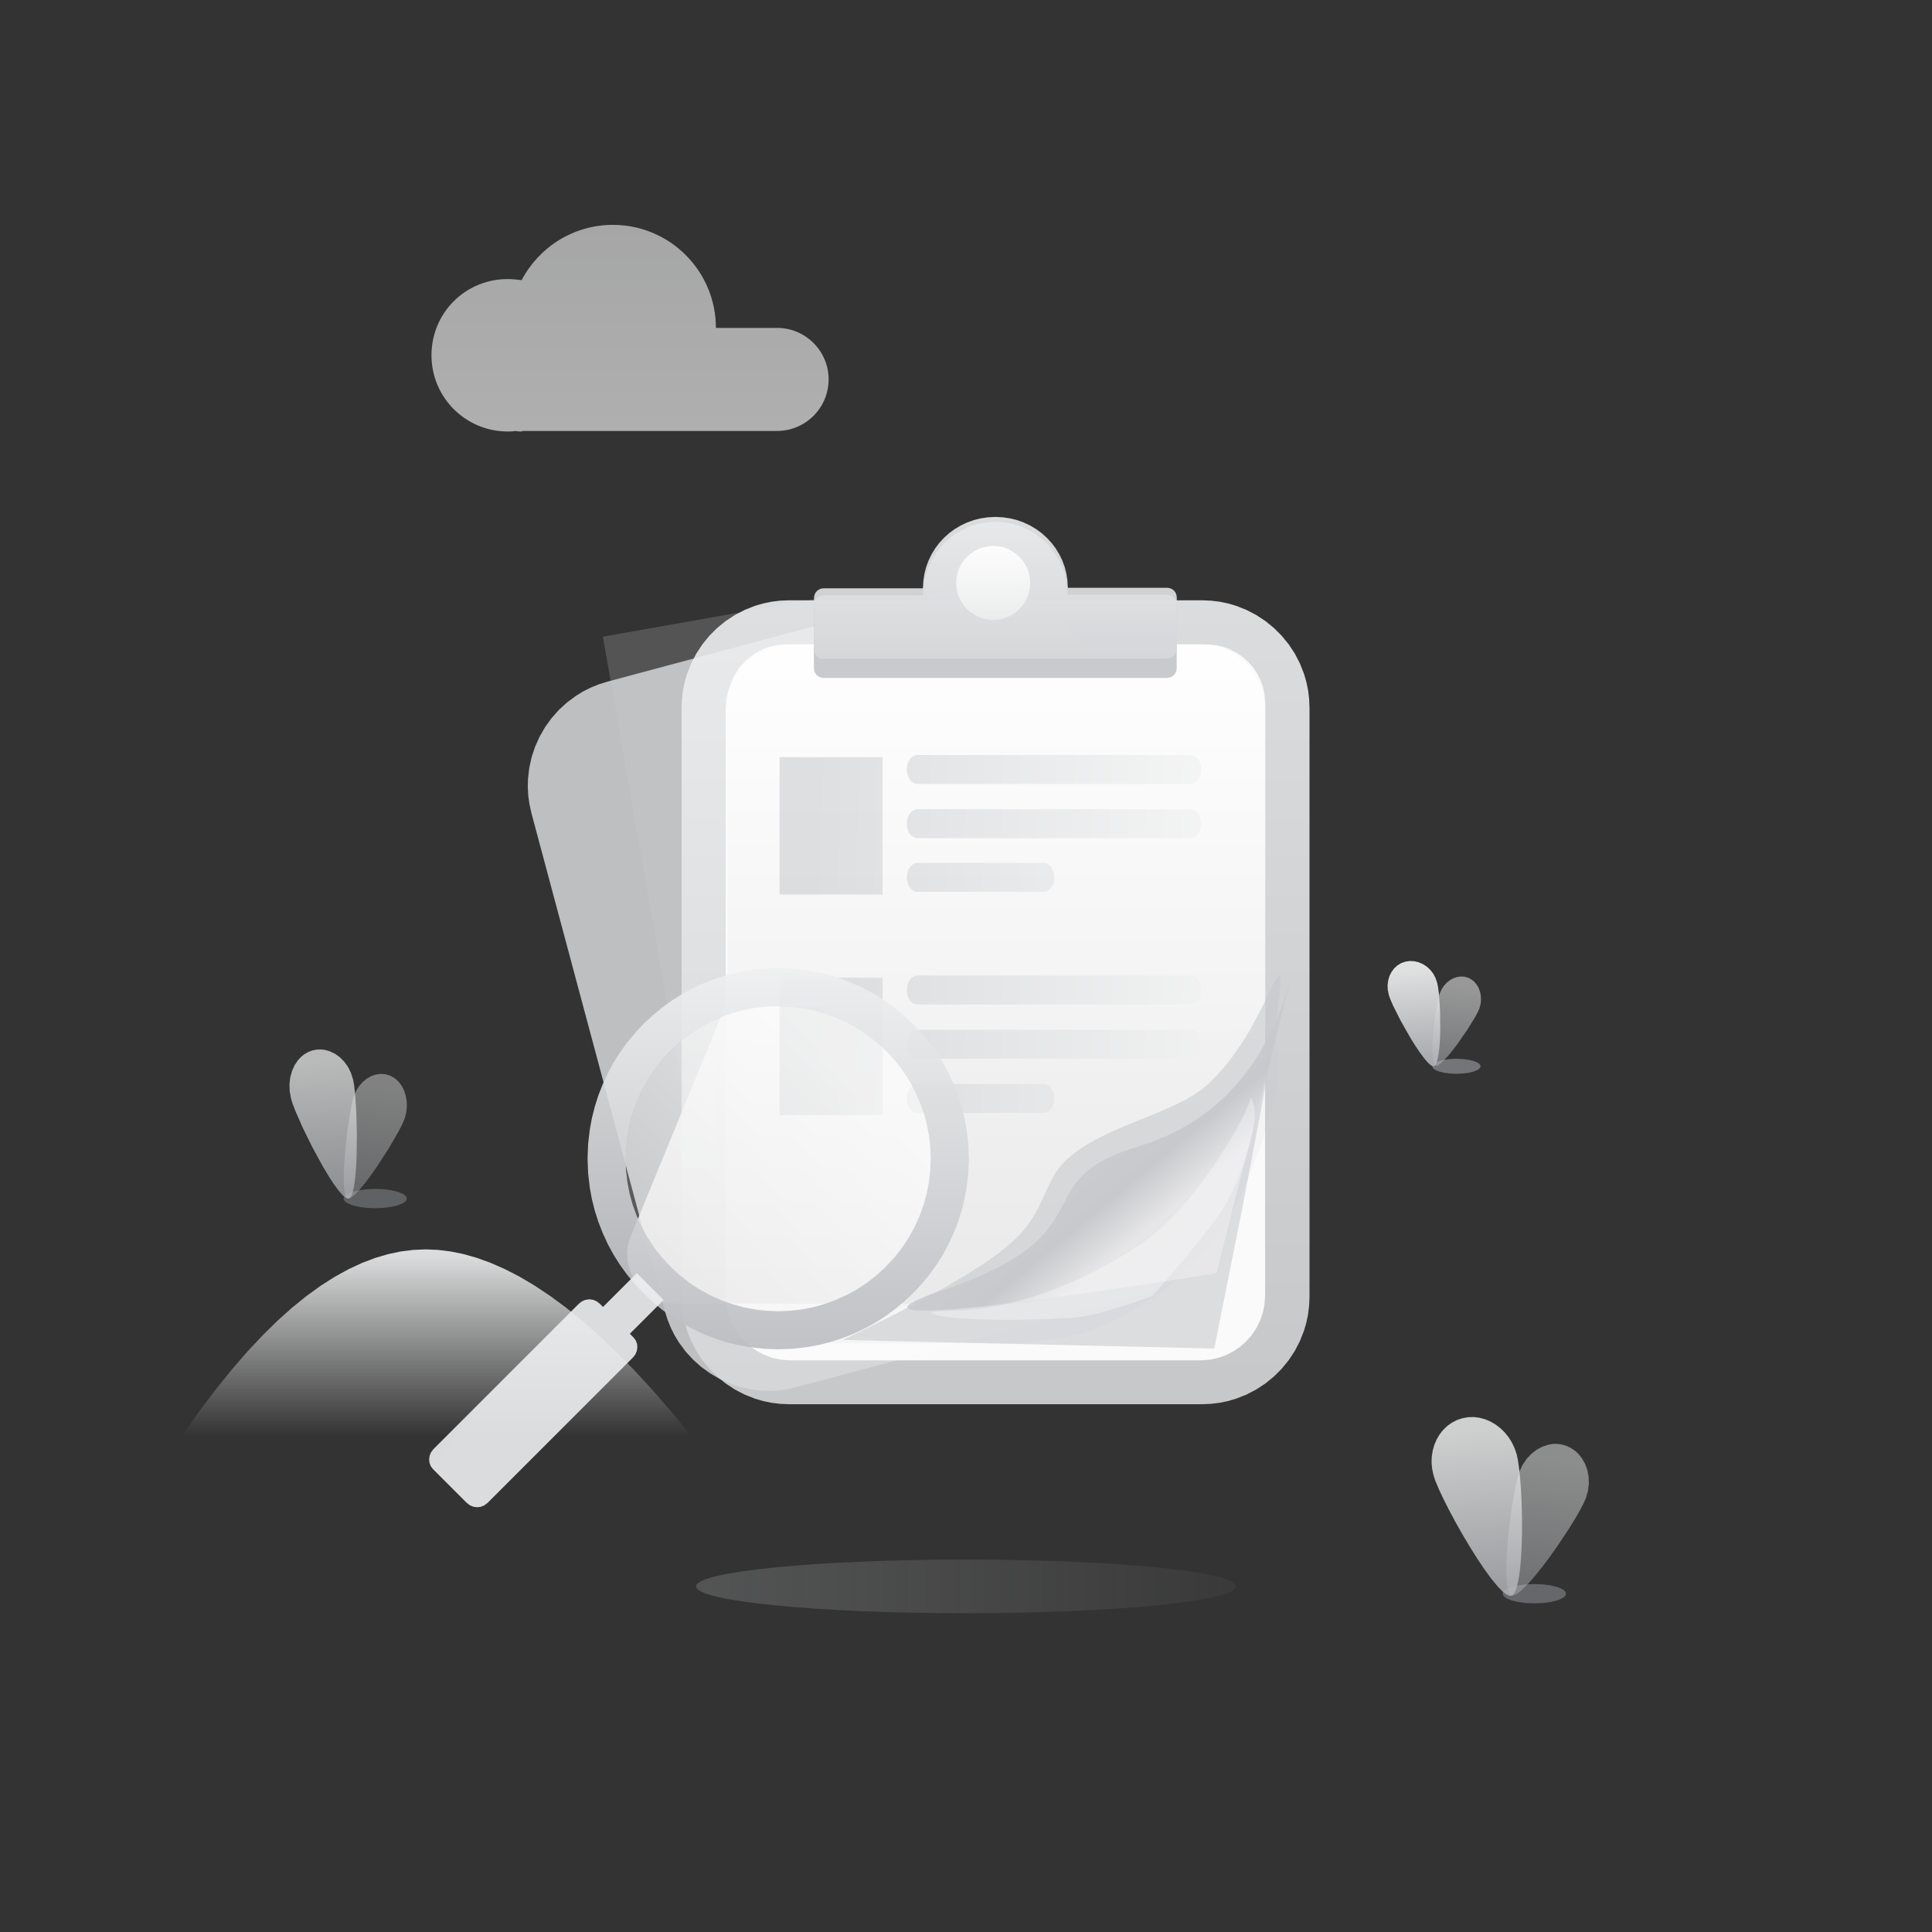 <?xml version="1.0" standalone="no"?><!DOCTYPE svg PUBLIC "-//W3C//DTD SVG 1.1//EN" "http://www.w3.org/Graphics/SVG/1.1/DTD/svg11.dtd"><svg height="1080" node-id="1" sillyvg="true" template-height="1080" template-width="1080" version="1.1" viewBox="0 0 1080 1080" width="1080" xmlns="http://www.w3.org/2000/svg" xmlns:xlink="http://www.w3.org/1999/xlink"><rect x="0" y="0" width="1080" height="1080" fill="#333333" stroke="none"/><defs node-id="131"><linearGradient gradientUnits="objectBoundingBox" id="linearGradient-1" node-id="5" spreadMethod="pad" x1="1.209" x2="-0.25" y1="0.496" y2="0.496"><stop offset="0" stop-color="#c8cacd" stop-opacity="0"></stop><stop offset="1" stop-color="#b2b5b8"></stop></linearGradient><linearGradient gradientUnits="objectBoundingBox" id="linearGradient-2" node-id="8" spreadMethod="pad" x1="0.517" x2="0.478" y1="0.096" y2="1.001"><stop offset="0" stop-color="#f4f5f5"></stop><stop offset="1" stop-color="#b3b5b9"></stop></linearGradient><linearGradient gradientUnits="objectBoundingBox" id="linearGradient-3" node-id="11" spreadMethod="pad" x1="0.492" x2="0.517" y1="0.074" y2="0.998"><stop offset="0" stop-color="#f3f4f4"></stop><stop offset="1" stop-color="#b3b5b9"></stop></linearGradient><linearGradient gradientUnits="objectBoundingBox" id="linearGradient-4" node-id="14" spreadMethod="pad" x1="0.5" x2="0.5" y1="1.001" y2="-0.436"><stop offset="0" stop-color="#f8f8f9"></stop><stop offset="1" stop-color="#e2e3e4"></stop></linearGradient><linearGradient gradientUnits="objectBoundingBox" id="linearGradient-5" node-id="17" spreadMethod="pad" x1="0.499" x2="0.499" y1="0.998" y2="0.03"><stop offset="0" stop-color="#f4f5f5" stop-opacity="0"></stop><stop offset="1" stop-color="#eeeff0"></stop></linearGradient><linearGradient gradientUnits="objectBoundingBox" id="linearGradient-8" node-id="26" spreadMethod="pad" x1="0.522" x2="0.469" y1="0.102" y2="1.006"><stop offset="0" stop-color="#f4f5f5"></stop><stop offset="1" stop-color="#b3b5b9"></stop></linearGradient><linearGradient gradientUnits="objectBoundingBox" id="linearGradient-9" node-id="29" spreadMethod="pad" x1="0.489" x2="0.525" y1="0.075" y2="0.996"><stop offset="0" stop-color="#f3f4f4"></stop><stop offset="1" stop-color="#b3b5b9"></stop></linearGradient><linearGradient gradientUnits="objectBoundingBox" id="linearGradient-10" node-id="32" spreadMethod="pad" x1="0.522" x2="0.469" y1="0.101" y2="1.002"><stop offset="0" stop-color="#f4f5f5"></stop><stop offset="1" stop-color="#b3b5b9"></stop></linearGradient><linearGradient gradientUnits="objectBoundingBox" id="linearGradient-11" node-id="35" spreadMethod="pad" x1="0.488" x2="0.525" y1="0.075" y2="0.997"><stop offset="0" stop-color="#f3f4f4"></stop><stop offset="1" stop-color="#b3b5b9"></stop></linearGradient><linearGradient gradientUnits="objectBoundingBox" id="linearGradient-12" node-id="38" spreadMethod="pad" x1="0.5" x2="0.5" y1="0" y2="1"><stop offset="0" stop-color="#eeeff0"></stop><stop offset="1" stop-color="#d7d8da"></stop></linearGradient><linearGradient gradientUnits="objectBoundingBox" id="linearGradient-13" node-id="41" spreadMethod="pad" x1="0.5" x2="0.5" y1="0.004" y2="0.985"><stop offset="0" stop-color="#ffffff"></stop><stop offset="1" stop-color="#e9e9e9"></stop></linearGradient><linearGradient gradientUnits="objectBoundingBox" id="linearGradient-14" node-id="44" spreadMethod="pad" x1="0.999" x2="0.058" y1="0.504" y2="0.497"><stop offset="0" stop-color="#eeeff0"></stop><stop offset="1" stop-color="#c4c6c9"></stop></linearGradient><linearGradient gradientUnits="objectBoundingBox" id="linearGradient-15" node-id="47" spreadMethod="pad" x1="0.999" x2="0.058" y1="0.504" y2="0.497"><stop offset="0" stop-color="#eeeff0"></stop><stop offset="1" stop-color="#c4c6c9"></stop></linearGradient><linearGradient gradientUnits="objectBoundingBox" id="linearGradient-16" node-id="50" spreadMethod="pad" x1="0.422" x2="0.688" y1="0.416" y2="0.696"><stop offset="0" stop-color="#ccced1"></stop><stop offset="0.662" stop-color="#c6c8cb"></stop><stop offset="1" stop-color="#e8e8ea"></stop></linearGradient><linearGradient gradientUnits="objectBoundingBox" id="linearGradient-17" node-id="54" spreadMethod="pad" x1="0.5" x2="0.5" y1="-0.001" y2="0.999"><stop offset="0" stop-color="#eeeff0"></stop><stop offset="1" stop-color="#d7d8da"></stop></linearGradient><linearGradient gradientUnits="objectBoundingBox" id="linearGradient-18" node-id="57" spreadMethod="pad" x1="0.496" x2="0.496" y1="0.01" y2="0.998"><stop offset="0" stop-color="#ffffff"></stop><stop offset="1" stop-color="#ffffff" stop-opacity="0.478"></stop></linearGradient><linearGradient gradientUnits="objectBoundingBox" id="linearGradient-19" node-id="60" spreadMethod="pad" x1="0.5" x2="0.5" y1="0.001" y2="1"><stop offset="0" stop-color="#eff0f1"></stop><stop offset="1" stop-color="#bbbdc1"></stop></linearGradient><linearGradient gradientUnits="objectBoundingBox" id="linearGradient-20" node-id="63" spreadMethod="pad" x1="0.058" x2="-0.883" y1="0.815" y2="0.182"><stop offset="0" stop-color="#eeeff0"></stop><stop offset="1" stop-color="#c4c6c9"></stop></linearGradient><linearGradient gradientUnits="objectBoundingBox" id="linearGradient-21" node-id="66" spreadMethod="pad" x1="0.501" x2="-0.203" y1="0.004" y2="0.708"><stop offset="0" stop-color="#ffffff" stop-opacity="0.636"></stop><stop offset="1" stop-color="#ffffff" stop-opacity="0.097"></stop></linearGradient></defs><g node-id="248"><g node-id="249"><g node-id="250"><path d="M 0.00 0.00 L 1080.00 0.00 L 1080.00 1080.00 L 0.00 1080.00 Z" fill="#ffffff" fill-opacity="0" fill-rule="nonzero" group-id="1,2,3" id="矩形" node-id="73" stroke="none" target-height="1080" target-width="1080" target-x="0" target-y="0"></path><g node-id="252"><path d="M 690.90 886.80 C 690.90 895.08 623.34 901.80 540.00 901.80 C 456.66 901.80 389.10 895.08 389.10 886.80 C 389.10 878.52 456.66 871.80 540.00 871.80 C 623.34 871.80 690.90 878.52 690.90 886.80 Z" fill="url(#linearGradient-1)" fill-opacity="0.298" fill-rule="nonzero" group-id="1,2,3,5" id="椭圆形" node-id="74" stroke="none" target-height="30" target-width="301.8" target-x="389.1" target-y="871.8"></path></g><g node-id="253"><g node-id="260"><path d="M 227.43 670.00 L 227.18 670.88 L 226.45 671.78 L 225.01 672.72 L 222.42 673.76 L 218.66 674.66 L 214.55 675.20 L 209.73 675.40 L 204.90 675.20 L 200.79 674.66 L 197.03 673.76 L 194.44 672.72 L 193.00 671.78 L 192.27 670.88 L 192.03 670.00 L 192.27 669.12 L 193.00 668.22 L 194.44 667.27 L 197.03 666.24 L 200.79 665.34 L 204.90 664.80 L 209.73 664.60 L 214.55 664.80 L 218.66 665.34 L 222.42 666.24 L 225.01 667.27 L 226.45 668.22 L 227.18 669.12 L 227.43 670.00 Z" fill="#9da1a6" fill-opacity="0.42" fill-rule="nonzero" group-id="1,2,3,6,13" id="椭圆形_1_" node-id="76" stroke="none" target-height="10.8" target-width="35.4" target-x="192.03" target-y="664.6"></path></g><g node-id="261"><path d="M 194.13 670.00 L 194.96 670.03 L 196.19 669.52 L 198.02 668.10 L 200.62 665.47 L 203.91 661.54 L 207.21 657.18 L 210.74 652.15 L 217.44 641.75 L 222.95 632.19 L 225.05 628.05 L 226.23 625.30 L 227.08 621.92 L 227.44 618.63 L 227.33 615.41 L 226.76 612.24 L 225.79 609.38 L 224.43 606.79 L 222.65 604.49 L 220.56 602.67 L 218.13 601.30 L 215.45 600.51 L 212.79 600.30 L 210.10 600.67 L 207.52 601.55 L 205.08 602.92 L 202.75 604.83 L 200.76 607.10 L 199.09 609.80 L 197.73 613.00 L 196.94 615.88 L 195.98 620.51 L 194.26 631.71 L 192.89 644.42 L 192.43 650.79 L 192.19 656.49 L 192.21 661.85 L 192.50 665.74 L 192.97 668.16 L 193.53 669.43 L 194.13 670.00 Z" fill="url(#linearGradient-2)" fill-opacity="0.404" fill-rule="nonzero" group-id="1,2,3,6,14" id="椭圆形_2_" node-id="77" stroke="none" target-height="69.73" target-width="35.25" target-x="192.19" target-y="600.3"></path></g><path d="M 195.03 670.00 L 195.72 669.53 L 196.44 668.44 L 197.19 666.39 L 197.94 662.99 L 198.60 658.17 L 199.04 652.96 L 199.34 646.93 L 199.50 634.26 L 199.18 621.78 L 198.46 611.06 L 197.94 606.61 L 197.43 603.70 L 196.20 599.79 L 194.54 596.41 L 192.45 593.49 L 189.91 590.95 L 187.17 589.00 L 184.20 587.61 L 181.83 586.94 L 179.47 586.65 L 177.07 586.73 L 174.63 587.20 L 172.30 588.08 L 170.20 589.27 L 168.30 590.79 L 166.58 592.65 L 164.70 595.46 L 163.26 598.64 L 162.27 602.24 L 161.82 605.96 L 161.93 609.83 L 162.63 613.90 L 163.49 616.73 L 165.05 620.88 L 169.31 630.58 L 174.75 641.58 L 180.70 652.45 L 183.74 657.51 L 186.50 661.76 L 189.29 665.57 L 191.50 668.09 L 193.09 669.44 L 194.21 669.98 L 195.03 670.00 Z" fill="url(#linearGradient-3)" fill-opacity="0.701" fill-rule="nonzero" group-id="1,2,3,6" id="椭圆形_3_" node-id="78" stroke="none" target-height="83.35" target-width="37.68" target-x="161.82" target-y="586.65"></path></g><g node-id="254"><path d="M 291.90 241.20 C 290.70 241.20 289.50 241.20 288.30 240.90 C 286.80 241.20 285.30 241.20 283.80 241.20 C 260.40 241.20 241.20 222.30 241.20 198.60 C 241.20 174.90 260.10 156.00 283.80 156.00 C 286.50 156.00 289.20 156.30 291.60 156.60 C 301.20 138.30 320.40 125.70 342.60 125.70 C 374.40 125.70 400.20 151.50 400.20 183.30 L 400.20 183.30 L 434.40 183.30 C 450.30 183.30 463.20 196.20 463.20 212.10 C 463.20 228.00 450.30 240.90 434.40 240.90 L 291.90 240.90 L 291.90 241.20 Z" fill="url(#linearGradient-4)" fill-opacity="0.63" fill-rule="nonzero" group-id="1,2,3,7" id="形状结合" node-id="79" stroke="none" target-height="115.5" target-width="222" target-x="241.2" target-y="125.7"></path></g><g node-id="255"><path d="M 101.42 803.11 L 111.16 789.27 L 120.59 776.73 L 129.72 765.42 L 138.56 755.24 L 147.12 746.14 L 155.41 738.03 L 163.45 730.85 L 171.25 724.55 L 179.37 718.67 L 187.27 713.65 L 194.96 709.43 L 202.46 705.95 L 209.80 703.17 L 216.98 701.06 L 224.05 699.58 L 231.02 698.70 L 237.92 698.41 L 244.75 698.69 L 251.74 699.55 L 258.94 701.00 L 266.36 703.09 L 274.03 705.85 L 281.97 709.32 L 290.22 713.55 L 298.79 718.61 L 307.71 724.55 L 316.25 730.85 L 325.13 738.03 L 334.38 746.14 L 344.01 755.25 L 354.04 765.43 L 364.49 776.75 L 375.38 789.28 L 386.72 803.11 L 101.42 803.11 Z" fill="url(#linearGradient-5)" fill-opacity="0.9" fill-rule="nonzero" group-id="1,2,3,8" id="路径" node-id="81" stroke="none" target-height="104.7" target-width="285.3" target-x="101.42" target-y="698.41"></path><path d="M 270.32 803.11 L 279.54 786.23 L 288.63 770.77 L 297.57 756.68 L 306.36 743.85 L 315.02 732.21 L 323.54 721.70 L 331.93 712.24 L 340.18 703.76 L 348.32 696.20 L 356.20 689.61 L 363.98 683.80 L 371.68 678.73 L 379.29 674.34 L 386.85 670.61 L 394.35 667.51 L 401.82 665.00 L 409.27 663.07 L 416.73 661.70 L 424.21 660.88 L 431.72 660.61 L 439.95 660.91 L 449.15 661.86 L 459.42 663.55 L 470.86 666.07 L 483.59 669.52 L 497.71 674.00 L 513.34 679.63 L 530.61 686.51 L 549.65 694.78 L 570.58 704.57 L 593.54 716.00 L 618.68 729.23 L 646.14 744.40 L 676.08 761.67 L 708.65 781.18 L 744.02 803.11 L 270.32 803.11 Z" fill="none" group-id="1,2,3,8" id="路径-2" node-id="82" stroke="none" target-height="142.5" target-width="473.7" target-x="270.32" target-y="660.61"></path><path d="M 978.62 803.11 L 967.52 787.92 L 956.79 774.20 L 946.42 761.84 L 936.40 750.78 L 926.71 740.91 L 917.34 732.16 L 908.27 724.46 L 899.49 717.73 L 890.98 711.91 L 882.72 706.94 L 874.69 702.75 L 866.86 699.31 L 859.23 696.55 L 851.76 694.46 L 844.44 692.98 L 837.23 692.10 L 830.12 691.81 L 823.19 692.07 L 815.62 692.89 L 807.34 694.31 L 798.30 696.41 L 788.42 699.25 L 777.65 702.92 L 765.90 707.49 L 753.10 713.04 L 739.18 719.67 L 724.27 727.37 L 708.11 736.30 L 690.63 746.57 L 671.73 758.27 L 651.34 771.52 L 629.37 786.43 L 605.72 803.11 L 978.62 803.11 Z" fill="none" group-id="1,2,3,8" id="路径-3" node-id="83" stroke="none" target-height="111.3" target-width="372.9" target-x="605.72" target-y="691.81"></path></g><g node-id="256"><g node-id="262"><path d="M 827.64 596.06 L 827.45 596.75 L 826.89 597.44 L 825.79 598.18 L 823.82 598.99 L 820.95 599.69 L 817.81 600.10 L 814.14 600.26 L 810.46 600.10 L 807.32 599.69 L 804.46 598.99 L 802.48 598.18 L 801.38 597.44 L 800.82 596.75 L 800.64 596.06 L 800.82 595.37 L 801.38 594.67 L 802.48 593.94 L 804.46 593.13 L 807.32 592.43 L 810.46 592.02 L 814.14 591.86 L 817.81 592.02 L 820.95 592.43 L 823.82 593.13 L 825.79 593.94 L 826.89 594.67 L 827.45 595.37 L 827.64 596.06 Z" fill="#9da1a6" fill-opacity="0.603" fill-rule="nonzero" group-id="1,2,3,9,15" id="椭圆形_4_" node-id="85" stroke="none" target-height="8.4" target-width="27" target-x="800.64" target-y="591.86"></path></g><g node-id="263"><path d="M 802.44 595.76 L 803.08 595.78 L 804.02 595.41 L 805.42 594.40 L 807.42 592.51 L 809.95 589.70 L 812.48 586.58 L 815.19 582.97 L 820.32 575.51 L 824.55 568.64 L 826.15 565.65 L 827.04 563.66 L 827.65 561.30 L 827.90 558.98 L 827.80 556.69 L 827.36 554.44 L 826.62 552.40 L 825.57 550.53 L 824.22 548.88 L 822.62 547.56 L 820.74 546.56 L 818.68 545.99 L 816.63 545.86 L 814.55 546.15 L 812.54 546.82 L 810.64 547.85 L 808.82 549.27 L 807.25 550.96 L 805.93 552.94 L 804.84 555.26 L 804.20 557.27 L 803.45 560.55 L 802.15 568.49 L 801.16 577.53 L 800.86 582.06 L 800.72 586.13 L 800.80 589.94 L 801.07 592.72 L 801.47 594.43 L 801.94 595.34 L 802.44 595.76 Z" fill="url(#linearGradient-8)" fill-opacity="0.519" fill-rule="nonzero" group-id="1,2,3,9,16" id="椭圆形_5_" node-id="86" stroke="none" target-height="49.92" target-width="27.18" target-x="800.72" target-y="545.86"></path></g><path d="M 801.54 596.06 L 802.18 595.61 L 802.84 594.58 L 803.50 592.65 L 804.15 589.49 L 804.67 585.13 L 804.98 580.46 L 805.14 575.25 L 805.00 564.79 L 804.37 555.54 L 803.86 551.68 L 803.34 549.26 L 802.40 546.54 L 801.11 544.17 L 799.48 542.09 L 797.53 540.31 L 795.41 538.93 L 793.09 537.93 L 790.64 537.34 L 788.17 537.21 L 785.64 537.56 L 783.24 538.41 L 781.16 539.66 L 779.36 541.31 L 777.89 543.28 L 776.77 545.50 L 776.01 548.00 L 775.67 550.60 L 775.77 553.31 L 776.34 556.16 L 777.16 558.51 L 778.72 562.11 L 782.94 570.50 L 788.15 579.71 L 790.92 584.19 L 793.54 588.11 L 796.16 591.67 L 798.27 594.10 L 799.79 595.45 L 800.82 596.00 L 801.54 596.06 Z" fill="url(#linearGradient-9)" fill-opacity="0.9" fill-rule="nonzero" group-id="1,2,3,9" id="椭圆形_6_" node-id="87" stroke="none" target-height="58.85" target-width="29.47" target-x="775.67" target-y="537.21"></path></g><g node-id="257"><g node-id="264"><path d="M 875.41 890.88 L 875.16 891.77 L 874.43 892.66 L 872.99 893.61 L 870.40 894.65 L 866.64 895.55 L 862.53 896.08 L 857.71 896.28 L 852.88 896.08 L 848.77 895.55 L 845.01 894.65 L 842.42 893.61 L 840.98 892.66 L 840.25 891.77 L 840.01 890.88 L 840.25 890.00 L 840.98 889.10 L 842.42 888.16 L 845.01 887.12 L 848.77 886.22 L 852.88 885.69 L 857.71 885.48 L 862.53 885.69 L 866.64 886.22 L 870.40 887.12 L 872.99 888.16 L 874.43 889.10 L 875.16 890.00 L 875.41 890.88 Z" fill="#9da1a6" fill-opacity="0.482" fill-rule="nonzero" group-id="1,2,3,10,17" id="椭圆形_7_" node-id="89" stroke="none" target-height="10.8" target-width="35.4" target-x="840.01" target-y="885.48"></path></g><g node-id="265"><path d="M 844.81 891.78 L 845.74 891.87 L 847.06 891.45 L 848.96 890.25 L 851.69 887.91 L 855.17 884.30 L 858.69 880.21 L 862.57 875.32 L 866.42 870.18 L 870.28 864.74 L 877.43 853.97 L 880.59 848.81 L 883.13 844.41 L 885.28 840.29 L 886.51 837.48 L 887.68 833.38 L 888.18 829.41 L 888.05 825.54 L 887.32 821.73 L 886.06 818.28 L 884.26 815.13 L 882.57 812.99 L 880.64 811.17 L 878.46 809.63 L 876.01 808.38 L 873.38 807.56 L 870.78 807.16 L 868.18 807.16 L 865.55 807.58 L 862.18 808.70 L 858.99 810.42 L 855.96 812.78 L 853.34 815.60 L 851.12 818.91 L 849.31 822.78 L 848.39 825.71 L 847.29 830.26 L 845.29 841.29 L 843.57 854.22 L 842.89 860.92 L 842.39 867.40 L 842.08 873.70 L 842.02 879.15 L 842.25 884.23 L 842.74 887.83 L 843.36 890.02 L 844.06 891.22 L 844.81 891.78 Z" fill="url(#linearGradient-10)" fill-opacity="0.465" fill-rule="nonzero" group-id="1,2,3,10,18" id="椭圆形_8_" node-id="90" stroke="none" target-height="84.71" target-width="46.16" target-x="842.02" target-y="807.16"></path></g><path d="M 844.81 892.08 L 845.76 891.51 L 846.73 890.20 L 847.73 887.77 L 848.74 883.70 L 849.63 877.93 L 850.21 871.70 L 850.62 864.47 L 850.81 857.03 L 850.81 849.31 L 850.65 841.62 L 850.33 834.38 L 849.86 827.41 L 849.29 821.60 L 848.55 816.31 L 847.81 812.88 L 846.62 809.42 L 845.10 806.25 L 843.24 803.33 L 841.06 800.65 L 838.66 798.31 L 836.03 796.31 L 833.18 794.64 L 830.22 793.39 L 827.13 792.55 L 823.97 792.14 L 820.77 792.22 L 817.51 792.78 L 814.37 793.85 L 811.54 795.31 L 808.98 797.16 L 806.71 799.36 L 804.75 801.84 L 803.11 804.63 L 801.83 807.61 L 800.92 810.77 L 800.38 814.13 L 800.25 817.53 L 800.56 821.01 L 801.31 824.58 L 802.43 827.91 L 804.52 832.87 L 807.03 838.20 L 810.22 844.50 L 813.68 850.95 L 817.51 857.73 L 821.51 864.45 L 825.51 870.84 L 829.59 876.94 L 833.32 882.09 L 837.06 886.68 L 840.05 889.74 L 842.17 891.38 L 843.69 892.04 L 844.81 892.08 Z" fill="url(#linearGradient-11)" fill-opacity="0.807" fill-rule="nonzero" group-id="1,2,3,10" id="椭圆形_9_" node-id="91" stroke="none" target-height="99.94" target-width="50.56" target-x="800.25" target-y="792.14"></path></g></g><g node-id="251"><g node-id="258"><g node-id="266"><g node-id="270"><path d="M 339.50 381.05 L 533.36 329.11 L 538.21 328.03 L 542.99 327.36 L 547.72 327.07 L 552.42 327.18 L 558.66 327.90 L 564.69 329.23 L 570.54 331.17 L 576.16 333.70 L 581.47 336.76 L 586.47 340.37 L 591.08 344.47 L 595.25 349.02 L 598.98 354.06 L 601.43 358.08 L 603.55 362.32 L 605.36 366.80 L 606.85 371.54 L 681.46 650.01 L 682.54 654.86 L 683.22 659.64 L 683.50 664.38 L 683.39 669.07 L 682.67 675.31 L 681.34 681.34 L 679.40 687.19 L 676.87 692.82 L 673.81 698.12 L 670.20 703.12 L 666.11 707.73 L 661.55 711.90 L 656.51 715.63 L 652.49 718.08 L 648.25 720.20 L 643.77 722.01 L 639.04 723.50 L 445.18 775.44 L 440.33 776.52 L 435.55 777.20 L 430.81 777.48 L 426.11 777.37 L 419.88 776.65 L 413.85 775.32 L 408.00 773.38 L 402.37 770.85 L 397.07 767.79 L 392.07 764.18 L 387.46 760.08 L 383.29 755.53 L 379.55 750.49 L 377.11 746.47 L 374.99 742.23 L 373.18 737.75 L 371.69 733.02 L 297.07 454.54 L 295.99 449.69 L 295.32 444.91 L 295.04 440.18 L 295.15 435.48 L 295.86 429.24 L 297.19 423.21 L 299.14 417.36 L 301.67 411.74 L 304.73 406.43 L 308.34 401.43 L 312.43 396.82 L 316.99 392.65 L 322.03 388.92 L 326.04 386.47 L 330.28 384.35 L 334.76 382.54 L 339.50 381.05 Z" fill="#ccced1" fill-opacity="0.9" fill-rule="nonzero" group-id="1,2,4,11,19,23" id="path-16" node-id="96" stroke="none" target-height="450.41" target-width="388.46" target-x="295.04" target-y="327.07"></path></g><path d="M 337.03 355.92 L 462.13 333.72 L 508.33 597.72 L 383.23 619.92 Z" fill="#ccced1" fill-opacity="0.217" fill-rule="nonzero" group-id="1,2,4,11,19,24" id="路径_1_" node-id="98" stroke="none" target-height="286.2" target-width="171.3" target-x="337.03" target-y="333.72"></path></g><g node-id="267"><g node-id="272"><path d="M 441.02 335.57 L 672.02 335.57 L 676.98 335.78 L 681.77 336.36 L 686.42 337.32 L 690.93 338.64 L 696.76 340.94 L 702.24 343.79 L 707.39 347.18 L 712.17 351.08 L 716.50 355.41 L 720.40 360.19 L 723.79 365.34 L 726.64 370.82 L 728.94 376.65 L 730.26 381.17 L 731.22 385.81 L 731.80 390.61 L 732.02 395.57 L 732.02 724.97 L 731.80 729.93 L 731.22 734.72 L 730.26 739.37 L 728.94 743.88 L 726.64 749.72 L 723.79 755.19 L 720.40 760.34 L 716.50 765.12 L 712.17 769.45 L 707.39 773.35 L 702.24 776.74 L 696.76 779.59 L 690.93 781.89 L 686.42 783.21 L 681.77 784.17 L 676.98 784.75 L 672.02 784.97 L 441.02 784.97 L 436.05 784.75 L 431.26 784.17 L 426.62 783.21 L 422.10 781.89 L 416.27 779.59 L 410.79 776.74 L 405.64 773.35 L 400.86 769.45 L 396.53 765.12 L 392.63 760.34 L 389.24 755.19 L 386.39 749.72 L 384.09 743.88 L 382.77 739.37 L 381.81 734.72 L 381.23 729.93 L 381.02 724.97 L 381.02 395.57 L 381.23 390.61 L 381.81 385.81 L 382.77 381.17 L 384.09 376.65 L 386.39 370.82 L 389.24 365.34 L 392.63 360.19 L 396.53 355.41 L 400.86 351.08 L 405.64 347.18 L 410.79 343.79 L 416.27 340.94 L 422.10 338.64 L 426.62 337.32 L 431.26 336.36 L 436.05 335.78 L 441.02 335.57 Z" fill="url(#linearGradient-12)" fill-opacity="0.9" fill-rule="nonzero" group-id="1,2,4,11,20,25" id="path-19" node-id="101" stroke="none" target-height="449.4" target-width="351" target-x="381.02" target-y="335.57"></path></g><g node-id="273"><g node-id="276"><path d="M 441.69 360.24 L 671.19 360.24 L 676.11 360.58 L 680.75 361.53 L 685.16 363.08 L 689.34 365.19 L 693.14 367.76 L 696.61 370.81 L 699.66 374.28 L 702.24 378.08 L 704.34 382.26 L 705.89 386.67 L 706.84 391.31 L 707.19 396.24 L 707.19 724.44 L 706.84 729.36 L 705.89 734.01 L 704.34 738.41 L 702.24 742.59 L 699.66 746.40 L 696.61 749.86 L 693.14 752.92 L 689.34 755.49 L 685.16 757.60 L 680.75 759.14 L 676.11 760.09 L 671.19 760.44 L 441.69 760.44 L 436.76 760.09 L 432.12 759.14 L 427.71 757.60 L 423.53 755.49 L 419.73 752.92 L 416.26 749.86 L 413.21 746.40 L 410.63 742.59 L 408.53 738.41 L 406.98 734.01 L 406.03 729.36 L 405.69 724.44 L 405.69 396.24 L 406.03 391.31 L 406.98 386.67 L 408.53 382.26 L 410.63 378.08 L 413.21 374.28 L 416.26 370.81 L 419.73 367.76 L 423.53 365.19 L 427.71 363.08 L 432.12 361.53 L 436.76 360.58 L 441.69 360.24 Z" fill="#ffffff" fill-opacity="0.9" fill-rule="nonzero" group-id="1,2,4,11,20,26,29" id="path-21" node-id="104" stroke="none" target-height="400.2" target-width="301.5" target-x="405.69" target-y="360.24"></path></g><path d="M 400.29 750.84 L 570.09 750.84 L 589.12 748.47 L 600.27 746.59 L 606.09 745.14 L 615.37 741.60 L 624.47 737.45 L 633.40 732.67 L 642.01 727.34 L 650.24 721.50 L 658.10 715.14 L 663.72 710.03 L 669.02 704.70 L 674.01 699.13 L 678.69 693.33 L 683.05 687.27 L 687.00 681.04 L 690.54 674.63 L 693.69 668.04 L 699.87 653.31 L 704.76 640.34 L 708.51 628.97 L 711.25 619.03 L 713.11 610.40 L 714.22 602.92 L 714.67 596.47 L 714.56 590.93 L 713.97 586.17 L 712.97 582.09 L 711.60 578.61 L 709.89 575.64 L 400.29 584.94 L 400.29 750.84 Z" fill="#c3c5c8" fill-opacity="0.09" fill-rule="nonzero" group-id="1,2,4,11,20,26,30" id="路径_2_" node-id="106" stroke="none" target-height="175.2" target-width="314.38" target-x="400.29" target-y="575.64"></path></g><g node-id="274"><g node-id="278"><path d="M 439.38 360.24 L 674.28 360.24 L 678.84 360.55 L 683.11 361.41 L 687.16 362.82 L 690.99 364.74 L 694.48 367.09 L 697.65 369.87 L 700.43 373.04 L 702.78 376.53 L 704.70 380.36 L 706.11 384.41 L 706.97 388.69 L 707.28 393.24 L 707.28 574.74 L 707.28 574.74 L 689.58 632.04 L 686.63 640.60 L 683.20 648.82 L 679.30 656.70 L 674.91 664.26 L 670.04 671.55 L 664.77 678.45 L 659.12 684.96 L 653.05 691.12 L 646.61 696.88 L 639.86 702.20 L 632.79 707.09 L 625.39 711.55 L 617.73 715.53 L 609.84 719.02 L 601.70 722.01 L 593.31 724.51 L 584.79 726.45 L 576.11 727.85 L 567.25 728.68 L 558.18 728.94 L 377.88 728.64 L 374.15 728.38 L 370.63 727.65 L 367.29 726.48 L 364.13 724.87 L 361.24 722.91 L 358.61 720.57 L 356.29 717.93 L 354.34 715.01 L 352.74 711.80 L 351.57 708.42 L 350.85 704.84 L 350.58 701.04 L 350.70 698.34 L 351.07 695.71 L 351.73 693.18 L 352.68 690.84 L 406.68 559.44 L 406.68 559.44 L 406.68 393.24 L 407.00 388.69 L 407.86 384.41 L 409.26 380.36 L 411.18 376.53 L 413.51 373.04 L 416.28 369.87 L 419.43 367.08 L 422.89 364.74 L 426.68 362.82 L 430.69 361.41 L 434.91 360.55 L 439.38 360.24 Z" fill="url(#linearGradient-13)" fill-opacity="0.9" fill-rule="nonzero" group-id="1,2,4,11,20,27,31" id="path-24" node-id="109" stroke="none" target-height="368.7" target-width="356.7" target-x="350.58" target-y="360.24"></path></g><g node-id="279"><path d="M 714.78 545.34 L 713.47 547.01 L 711.39 550.83 L 706.28 561.42 L 703.03 567.88 L 698.97 575.30 L 694.41 582.78 L 688.97 590.64 L 685.00 595.72 L 680.61 600.72 L 675.78 605.64 L 671.99 608.83 L 667.65 611.86 L 662.71 614.73 L 654.93 618.57 L 646.37 622.28 L 628.67 629.48 L 619.88 633.35 L 611.54 637.54 L 606.21 640.65 L 601.33 644.02 L 596.88 647.64 L 594.13 650.39 L 591.80 653.18 L 589.88 656.00 L 587.35 660.49 L 585.12 665.18 L 580.53 675.03 L 577.72 680.06 L 574.05 685.42 L 571.25 688.83 L 567.79 692.43 L 563.58 696.24 L 557.77 700.84 L 550.22 706.17 L 540.65 712.32 L 528.75 719.37 L 513.12 727.99 L 494.09 737.83 L 471.18 749.04 L 678.78 753.84 L 694.42 675.49 L 704.68 621.63 L 710.90 586.51 L 714.23 565.18 L 715.64 553.42 L 715.92 547.81 L 715.68 545.69 L 715.30 545.15 L 714.78 545.34 Z" fill="#c7c9cc" fill-opacity="0.586" fill-rule="nonzero" group-id="1,2,4,11,20,27,32" id="路径-6" node-id="111" stroke="none" target-height="208.69" target-width="244.74" target-x="471.18" target-y="545.15"></path></g><g node-id="280"><path d="M 583.38 482.34 L 584.97 482.62 L 586.41 483.44 L 587.60 484.67 L 588.56 486.34 L 589.16 488.24 L 589.38 490.44 L 589.16 492.63 L 588.56 494.54 L 587.60 496.20 L 586.41 497.44 L 584.97 498.25 L 583.38 498.54 L 512.88 498.54 L 511.30 498.25 L 509.86 497.44 L 508.67 496.20 L 507.71 494.54 L 507.11 492.63 L 506.88 490.44 L 507.11 488.24 L 507.71 486.34 L 508.67 484.67 L 509.86 483.44 L 511.30 482.62 L 512.88 482.34 L 583.38 482.34 Z M 665.58 452.34 L 667.17 452.62 L 668.61 453.44 L 669.80 454.67 L 670.76 456.34 L 671.36 458.24 L 671.58 460.44 L 671.36 462.63 L 670.76 464.54 L 669.80 466.20 L 668.61 467.44 L 667.17 468.25 L 665.58 468.54 L 512.88 468.54 L 511.30 468.25 L 509.86 467.44 L 508.67 466.20 L 507.71 464.54 L 507.11 462.63 L 506.88 460.44 L 507.11 458.24 L 507.71 456.34 L 508.67 454.67 L 509.86 453.44 L 511.30 452.62 L 512.88 452.34 L 665.58 452.34 Z M 435.78 423.24 L 493.38 423.24 L 493.38 500.04 L 435.78 500.04 L 435.78 423.24 Z M 665.58 422.04 L 667.17 422.32 L 668.61 423.14 L 669.80 424.37 L 670.76 426.04 L 671.36 427.94 L 671.58 430.14 L 671.36 432.33 L 670.76 434.24 L 669.80 435.90 L 668.61 437.14 L 667.17 437.95 L 665.58 438.24 L 512.88 438.24 L 511.30 437.95 L 509.86 437.14 L 508.67 435.90 L 507.71 434.24 L 507.11 432.33 L 506.88 430.14 L 507.11 427.94 L 507.71 426.04 L 508.67 424.37 L 509.86 423.14 L 511.30 422.32 L 512.88 422.04 L 665.58 422.04 Z" fill="url(#linearGradient-14)" fill-opacity="0.538" fill-rule="nonzero" group-id="1,2,4,11,20,27,33" id="形状" node-id="113" stroke="none" target-height="78" target-width="235.8" target-x="435.78" target-y="422.04"></path></g><g node-id="281"><path d="M 583.38 605.94 L 584.97 606.22 L 586.41 607.04 L 587.60 608.27 L 588.56 609.94 L 589.16 611.84 L 589.38 614.04 L 589.16 616.23 L 588.56 618.14 L 587.60 619.80 L 586.41 621.04 L 584.97 621.85 L 583.38 622.14 L 512.88 622.14 L 511.30 621.85 L 509.86 621.04 L 508.67 619.80 L 507.71 618.14 L 507.11 616.23 L 506.88 614.04 L 507.11 611.84 L 507.71 609.94 L 508.67 608.27 L 509.86 607.04 L 511.30 606.22 L 512.88 605.94 L 583.38 605.94 Z M 665.58 575.64 L 667.17 575.92 L 668.61 576.74 L 669.80 577.97 L 670.76 579.64 L 671.36 581.54 L 671.58 583.74 L 671.36 585.93 L 670.76 587.84 L 669.80 589.50 L 668.61 590.74 L 667.17 591.55 L 665.58 591.84 L 512.88 591.84 L 511.30 591.55 L 509.86 590.74 L 508.67 589.50 L 507.71 587.84 L 507.11 585.93 L 506.88 583.74 L 507.11 581.54 L 507.71 579.64 L 508.67 577.97 L 509.86 576.74 L 511.30 575.92 L 512.88 575.64 L 665.58 575.64 Z M 435.78 546.54 L 493.38 546.54 L 493.38 623.34 L 435.78 623.34 L 435.78 546.54 Z M 665.58 545.34 L 667.17 545.62 L 668.61 546.44 L 669.80 547.67 L 670.76 549.34 L 671.36 551.24 L 671.58 553.44 L 671.36 555.63 L 670.76 557.54 L 669.80 559.20 L 668.61 560.44 L 667.17 561.25 L 665.58 561.54 L 512.88 561.54 L 511.30 561.25 L 509.86 560.44 L 508.67 559.20 L 507.71 557.54 L 507.11 555.63 L 506.88 553.44 L 507.11 551.24 L 507.71 549.34 L 508.67 547.67 L 509.86 546.44 L 511.30 545.62 L 512.88 545.34 L 665.58 545.34 Z" fill="url(#linearGradient-15)" fill-opacity="0.538" fill-rule="nonzero" group-id="1,2,4,11,20,27,34" id="形状备份" node-id="115" stroke="none" target-height="78" target-width="235.8" target-x="435.78" target-y="545.34"></path></g><g node-id="282"><path d="M 721.98 545.34 L 719.12 555.08 L 715.93 564.18 L 712.41 572.68 L 708.59 580.61 L 704.46 588.01 L 700.03 594.89 L 695.31 601.30 L 690.30 607.25 L 684.77 612.97 L 678.90 618.25 L 672.70 623.09 L 666.14 627.51 L 659.20 631.51 L 651.86 635.10 L 644.09 638.28 L 635.88 641.04 L 628.67 643.39 L 622.77 645.69 L 618.02 647.93 L 613.43 650.52 L 609.69 653.06 L 606.70 655.54 L 603.94 658.30 L 601.61 661.06 L 599.66 663.83 L 597.04 668.19 L 594.63 672.70 L 592.19 677.27 L 589.34 682.10 L 587.22 685.22 L 584.63 688.50 L 581.51 691.95 L 578.15 695.15 L 573.98 698.55 L 568.87 702.18 L 563.56 705.47 L 557.04 708.98 L 549.15 712.74 L 541.12 716.12 L 531.50 719.72 L 520.08 723.54 L 512.55 726.69 L 508.84 728.75 L 507.41 730.04 L 507.16 730.86 L 507.59 731.49 L 509.04 732.09 L 512.48 732.56 L 519.30 732.65 L 531.30 731.98 L 550.63 730.13 L 579.84 726.57 L 621.85 720.70 L 679.98 711.84 L 721.98 545.34 Z" fill="url(#linearGradient-16)" fill-opacity="0.9" fill-rule="nonzero" group-id="1,2,4,11,20,27,35" id="路径_3_" node-id="117" stroke="none" target-height="187.31" target-width="214.82" target-x="507.16" target-y="545.34"></path></g><path d="M 698.88 614.04 L 698.45 616.00 L 696.56 620.68 L 693.97 626.00 L 690.09 633.11 L 685.67 640.59 L 680.25 649.06 L 674.34 657.57 L 667.77 666.26 L 663.14 671.92 L 658.36 677.31 L 653.43 682.44 L 648.27 687.32 L 643.12 691.60 L 637.98 695.34 L 630.00 700.47 L 621.71 705.37 L 613.11 710.06 L 604.34 714.39 L 595.35 718.36 L 586.16 721.96 L 576.81 725.12 L 567.34 727.78 L 557.74 729.93 L 548.04 731.52 L 538.30 732.49 L 528.48 732.84 L 523.59 733.03 L 521.41 733.36 L 520.69 733.69 L 520.60 733.99 L 521.15 734.47 L 523.50 735.21 L 529.76 736.25 L 535.76 736.87 L 544.27 737.40 L 555.91 737.77 L 567.52 737.82 L 581.75 737.50 L 598.98 736.74 L 603.48 736.24 L 609.39 735.14 L 617.02 733.29 L 628.86 729.77 L 644.28 724.44 L 660.88 705.18 L 672.49 690.93 L 680.19 680.71 L 684.92 673.63 L 687.48 668.94 L 691.60 659.79 L 694.72 652.05 L 696.96 645.54 L 698.88 638.90 L 700.13 633.51 L 700.83 629.18 L 701.23 624.78 L 701.28 621.46 L 701.09 619.02 L 700.42 615.72 L 699.77 614.25 L 699.24 613.66 L 699.01 613.65 L 698.88 614.04 Z" fill="#ffffff" fill-opacity="0.322" fill-rule="nonzero" group-id="1,2,4,11,20,27,36" id="路径-5" node-id="119" stroke="none" target-height="124.17" target-width="180.68" target-x="520.6" target-y="613.65"></path></g><path d="M 556.38 291.67 L 560.61 291.89 L 564.64 292.51 L 568.50 293.51 L 572.20 294.88 L 575.77 296.62 L 579.10 298.65 L 582.19 300.99 L 585.07 303.63 L 587.69 306.54 L 589.99 309.66 L 592.00 313.01 L 593.72 316.60 L 595.07 320.32 L 596.05 324.20 L 596.66 328.24 L 596.88 332.47 L 596.88 332.47 L 652.38 332.47 L 653.86 332.67 L 655.12 333.20 L 656.21 334.04 L 657.05 335.13 L 657.58 336.39 L 657.78 337.87 L 657.78 373.57 L 657.58 375.04 L 657.05 376.30 L 656.21 377.39 L 655.12 378.24 L 653.86 378.76 L 652.38 378.97 L 460.38 378.97 L 458.91 378.76 L 457.65 378.24 L 456.56 377.39 L 455.71 376.30 L 455.19 375.04 L 454.98 373.57 L 454.98 338.17 L 455.19 336.69 L 455.71 335.43 L 456.56 334.34 L 457.65 333.50 L 458.91 332.97 L 460.38 332.77 L 515.88 332.77 L 516.11 328.48 L 516.73 324.39 L 517.72 320.48 L 519.09 316.73 L 520.83 313.10 L 522.86 309.73 L 525.18 306.59 L 527.81 303.67 L 530.71 301.01 L 533.81 298.66 L 537.13 296.62 L 540.69 294.88 L 544.39 293.50 L 548.22 292.51 L 552.21 291.89 L 556.38 291.67 Z" fill="#c3c5c8" fill-opacity="0.9" fill-rule="nonzero" group-id="1,2,4,11,20" id="形状结合_1_" node-id="120" stroke="none" target-height="87.3" target-width="202.8" target-x="454.98" target-y="291.67"></path><path d="M 460.43 368.47 L 458.95 368.26 L 457.69 367.74 L 456.60 366.89 L 455.76 365.80 L 455.23 364.54 L 455.03 363.07 L 455.03 334.27 L 455.23 332.79 L 455.76 331.53 L 456.60 330.44 L 457.69 329.60 L 458.95 329.07 L 460.43 328.87 L 515.93 328.87 L 516.15 324.69 L 516.76 320.72 L 517.74 316.92 L 519.09 313.27 L 520.81 309.75 L 522.81 306.48 L 525.12 303.43 L 527.74 300.59 L 530.61 298.02 L 533.71 295.75 L 537.03 293.77 L 540.61 292.08 L 544.30 290.75 L 548.16 289.78 L 552.19 289.19 L 556.43 288.97 L 560.66 289.19 L 564.69 289.78 L 568.55 290.75 L 572.25 292.08 L 575.82 293.76 L 579.15 295.74 L 582.24 298.00 L 585.11 300.56 L 587.73 303.38 L 590.04 306.41 L 592.05 309.66 L 593.76 313.14 L 595.12 316.76 L 596.10 320.52 L 596.70 324.45 L 596.93 328.57 L 596.93 328.57 L 652.43 328.57 L 653.90 328.77 L 655.16 329.30 L 656.25 330.14 L 657.10 331.23 L 657.62 332.49 L 657.83 333.97 L 657.83 362.77 L 657.62 364.24 L 657.10 365.50 L 656.25 366.59 L 655.16 367.44 L 653.90 367.96 L 652.43 368.17 L 460.43 368.17 L 460.43 368.47 Z" fill="url(#linearGradient-17)" fill-opacity="0.9" fill-rule="nonzero" group-id="1,2,4,11,20,28" id="path-32" node-id="122" stroke="none" target-height="79.5" target-width="202.8" target-x="455.03" target-y="288.97"></path><path d="M 575.88 325.87 L 575.68 328.73 L 575.13 331.41 L 574.26 333.93 L 573.06 336.32 L 571.00 339.22 L 568.54 341.68 L 565.63 343.74 L 563.25 344.95 L 560.73 345.82 L 558.05 346.36 L 555.18 346.57 L 552.32 346.36 L 549.64 345.82 L 547.12 344.95 L 544.74 343.74 L 541.83 341.68 L 539.37 339.22 L 537.31 336.32 L 536.11 333.93 L 535.23 331.41 L 534.69 328.73 L 534.48 325.87 L 534.69 323.00 L 535.23 320.32 L 536.11 317.80 L 537.31 315.42 L 539.37 312.52 L 541.83 310.05 L 544.74 307.99 L 547.12 306.79 L 549.64 305.92 L 552.32 305.38 L 555.18 305.17 L 558.05 305.38 L 560.73 305.92 L 563.25 306.79 L 565.63 307.99 L 568.54 310.05 L 571.00 312.52 L 573.06 315.42 L 574.26 317.80 L 575.13 320.32 L 575.68 323.00 L 575.88 325.87 Z" fill="url(#linearGradient-18)" fill-opacity="0.9" fill-rule="nonzero" group-id="1,2,4,11,20" id="椭圆形_10_" node-id="123" stroke="none" target-height="41.4" target-width="41.4" target-x="534.48" target-y="305.17"></path></g></g><g node-id="259"><g node-id="268"><path d="M 510.32 572.40 L 505.11 567.54 L 499.75 563.12 L 494.22 559.13 L 488.52 555.56 L 482.65 552.38 L 476.54 549.57 L 470.36 547.16 L 464.10 545.17 L 457.75 543.57 L 451.30 542.38 L 443.15 541.44 L 435.02 541.13 L 426.89 541.44 L 418.74 542.38 L 412.29 543.57 L 405.94 545.17 L 399.68 547.16 L 393.50 549.57 L 387.39 552.38 L 381.52 555.56 L 375.82 559.13 L 370.29 563.12 L 364.93 567.54 L 359.72 572.40 L 354.86 577.61 L 350.44 582.97 L 346.45 588.50 L 342.88 594.20 L 339.70 600.07 L 336.89 606.18 L 334.48 612.36 L 332.49 618.62 L 330.89 624.97 L 329.70 631.42 L 328.76 639.57 L 328.45 647.70 L 328.76 655.83 L 329.70 663.98 L 330.89 670.43 L 332.49 676.78 L 334.48 683.04 L 336.89 689.22 L 339.70 695.33 L 342.88 701.20 L 346.45 706.90 L 350.44 712.43 L 354.86 717.79 L 359.72 723.00 L 364.93 727.86 L 370.29 732.28 L 375.82 736.27 L 381.52 739.84 L 387.39 743.02 L 393.50 745.83 L 399.68 748.24 L 405.94 750.23 L 412.29 751.83 L 418.74 753.02 L 426.89 753.96 L 435.02 754.28 L 443.15 753.96 L 451.30 753.02 L 457.75 751.83 L 464.10 750.23 L 470.36 748.24 L 476.54 745.83 L 482.65 743.02 L 488.52 739.84 L 494.22 736.27 L 499.75 732.28 L 505.11 727.86 L 510.32 723.00 L 515.18 717.79 L 519.60 712.43 L 523.59 706.90 L 527.16 701.20 L 530.34 695.33 L 533.15 689.22 L 535.56 683.04 L 537.55 676.78 L 539.15 670.43 L 540.34 663.98 L 541.28 655.83 L 541.60 647.70 L 541.28 639.57 L 540.34 631.42 L 539.15 624.97 L 537.55 618.62 L 535.56 612.36 L 533.15 606.18 L 530.34 600.07 L 527.16 594.20 L 523.59 588.50 L 519.60 582.97 L 515.18 577.61 L 510.32 572.40 Z M 495.32 587.40 L 500.12 592.62 L 504.36 598.04 L 508.09 603.67 L 511.30 609.53 L 514.06 615.66 L 516.31 621.87 L 518.05 628.20 L 519.30 634.65 L 520.05 641.18 L 520.30 647.70 L 520.05 654.22 L 519.30 660.75 L 518.05 667.20 L 516.31 673.53 L 514.06 679.74 L 511.30 685.87 L 508.09 691.73 L 504.36 697.36 L 500.12 702.78 L 495.32 708.00 L 490.10 712.80 L 484.68 717.04 L 479.05 720.77 L 473.19 723.98 L 467.06 726.74 L 460.85 728.99 L 454.53 730.73 L 448.07 731.98 L 441.54 732.73 L 435.02 732.98 L 428.50 732.73 L 421.97 731.98 L 415.52 730.73 L 409.19 728.99 L 402.98 726.74 L 396.85 723.98 L 390.99 720.77 L 385.36 717.04 L 379.94 712.80 L 374.72 708.00 L 369.93 702.78 L 365.68 697.36 L 361.96 691.73 L 358.74 685.87 L 355.98 679.74 L 353.73 673.53 L 351.99 667.20 L 350.74 660.75 L 349.99 654.22 L 349.75 647.70 L 349.99 641.18 L 350.74 634.65 L 351.99 628.20 L 353.73 621.87 L 355.98 615.66 L 358.74 609.53 L 361.96 603.67 L 365.68 598.04 L 369.93 592.62 L 374.72 587.40 L 379.94 582.60 L 385.36 578.36 L 390.99 574.63 L 396.85 571.42 L 402.98 568.66 L 409.19 566.41 L 415.52 564.67 L 421.97 563.42 L 428.50 562.67 L 435.02 562.43 L 441.54 562.67 L 448.07 563.42 L 454.53 564.67 L 460.85 566.41 L 467.06 568.66 L 473.19 571.42 L 479.05 574.63 L 484.68 578.36 L 490.10 582.60 L 495.32 587.40 Z" fill="url(#linearGradient-19)" fill-opacity="0.9" fill-rule="nonzero" group-id="1,2,4,12,21" id="path-36" node-id="126" stroke="none" target-height="213.15" target-width="213.15" target-x="328.45" target-y="541.13"></path></g><path d="M 355.99 711.69 L 337.09 730.59 L 335.29 728.79 L 333.48 727.40 L 331.52 726.59 L 329.44 726.31 L 327.35 726.59 L 325.39 727.40 L 323.59 728.79 L 242.29 810.09 L 241.01 811.75 L 240.21 813.63 L 239.89 815.64 L 240.07 817.64 L 240.75 819.52 L 241.99 821.19 L 242.29 821.49 L 260.89 840.09 L 262.69 841.48 L 264.65 842.29 L 266.74 842.56 L 268.82 842.29 L 270.78 841.48 L 272.59 840.09 L 353.89 758.79 L 355.16 757.13 L 355.97 755.24 L 356.29 753.23 L 356.11 751.23 L 355.42 749.35 L 354.19 747.69 L 353.89 747.39 L 352.09 745.59 L 370.99 726.69 L 355.99 711.69 Z" fill="url(#linearGradient-20)" fill-opacity="0.9" fill-rule="nonzero" group-id="1,2,4,12" id="形状结合_2_" node-id="127" stroke="none" target-height="130.87" target-width="131.1" target-x="239.89" target-y="711.69"></path><path d="M 374.75 587.42 L 369.96 592.64 L 365.72 598.05 L 362.00 603.68 L 358.78 609.53 L 356.02 615.65 L 353.78 621.86 L 352.04 628.18 L 350.79 634.62 L 350.05 641.15 L 349.80 647.67 L 350.05 654.18 L 350.79 660.71 L 352.04 667.15 L 353.78 673.47 L 356.02 679.68 L 358.78 685.80 L 362.00 691.65 L 365.72 697.28 L 369.96 702.70 L 374.75 707.91 L 379.97 712.70 L 385.38 716.95 L 391.01 720.67 L 396.86 723.88 L 402.98 726.64 L 409.19 728.88 L 415.51 730.62 L 421.95 731.87 L 428.48 732.62 L 435.00 732.87 L 441.51 732.62 L 448.04 731.87 L 454.48 730.62 L 460.80 728.88 L 467.01 726.64 L 473.13 723.88 L 478.98 720.67 L 484.61 716.95 L 490.03 712.70 L 495.24 707.91 L 500.03 702.70 L 504.28 697.28 L 508.00 691.65 L 511.21 685.80 L 513.97 679.68 L 516.21 673.47 L 517.95 667.15 L 519.20 660.71 L 519.95 654.18 L 520.20 647.67 L 519.95 641.15 L 519.20 634.62 L 517.95 628.18 L 516.21 621.86 L 513.97 615.65 L 511.21 609.53 L 508.00 603.68 L 504.28 598.05 L 500.03 592.64 L 495.24 587.42 L 490.03 582.63 L 484.61 578.39 L 478.98 574.67 L 473.13 571.45 L 467.01 568.69 L 460.80 566.45 L 454.48 564.71 L 448.04 563.46 L 441.51 562.72 L 435.00 562.47 L 428.48 562.72 L 421.95 563.46 L 415.51 564.71 L 409.19 566.45 L 402.98 568.69 L 396.86 571.45 L 391.01 574.67 L 385.38 578.39 L 379.97 582.63 L 374.75 587.42 Z" fill="url(#linearGradient-21)" fill-opacity="0.9" fill-rule="nonzero" group-id="1,2,4,12,22" id="path-40" node-id="129" stroke="none" target-height="170.4" target-width="170.4" target-x="349.8" target-y="562.47"></path></g></g></g></g></svg>